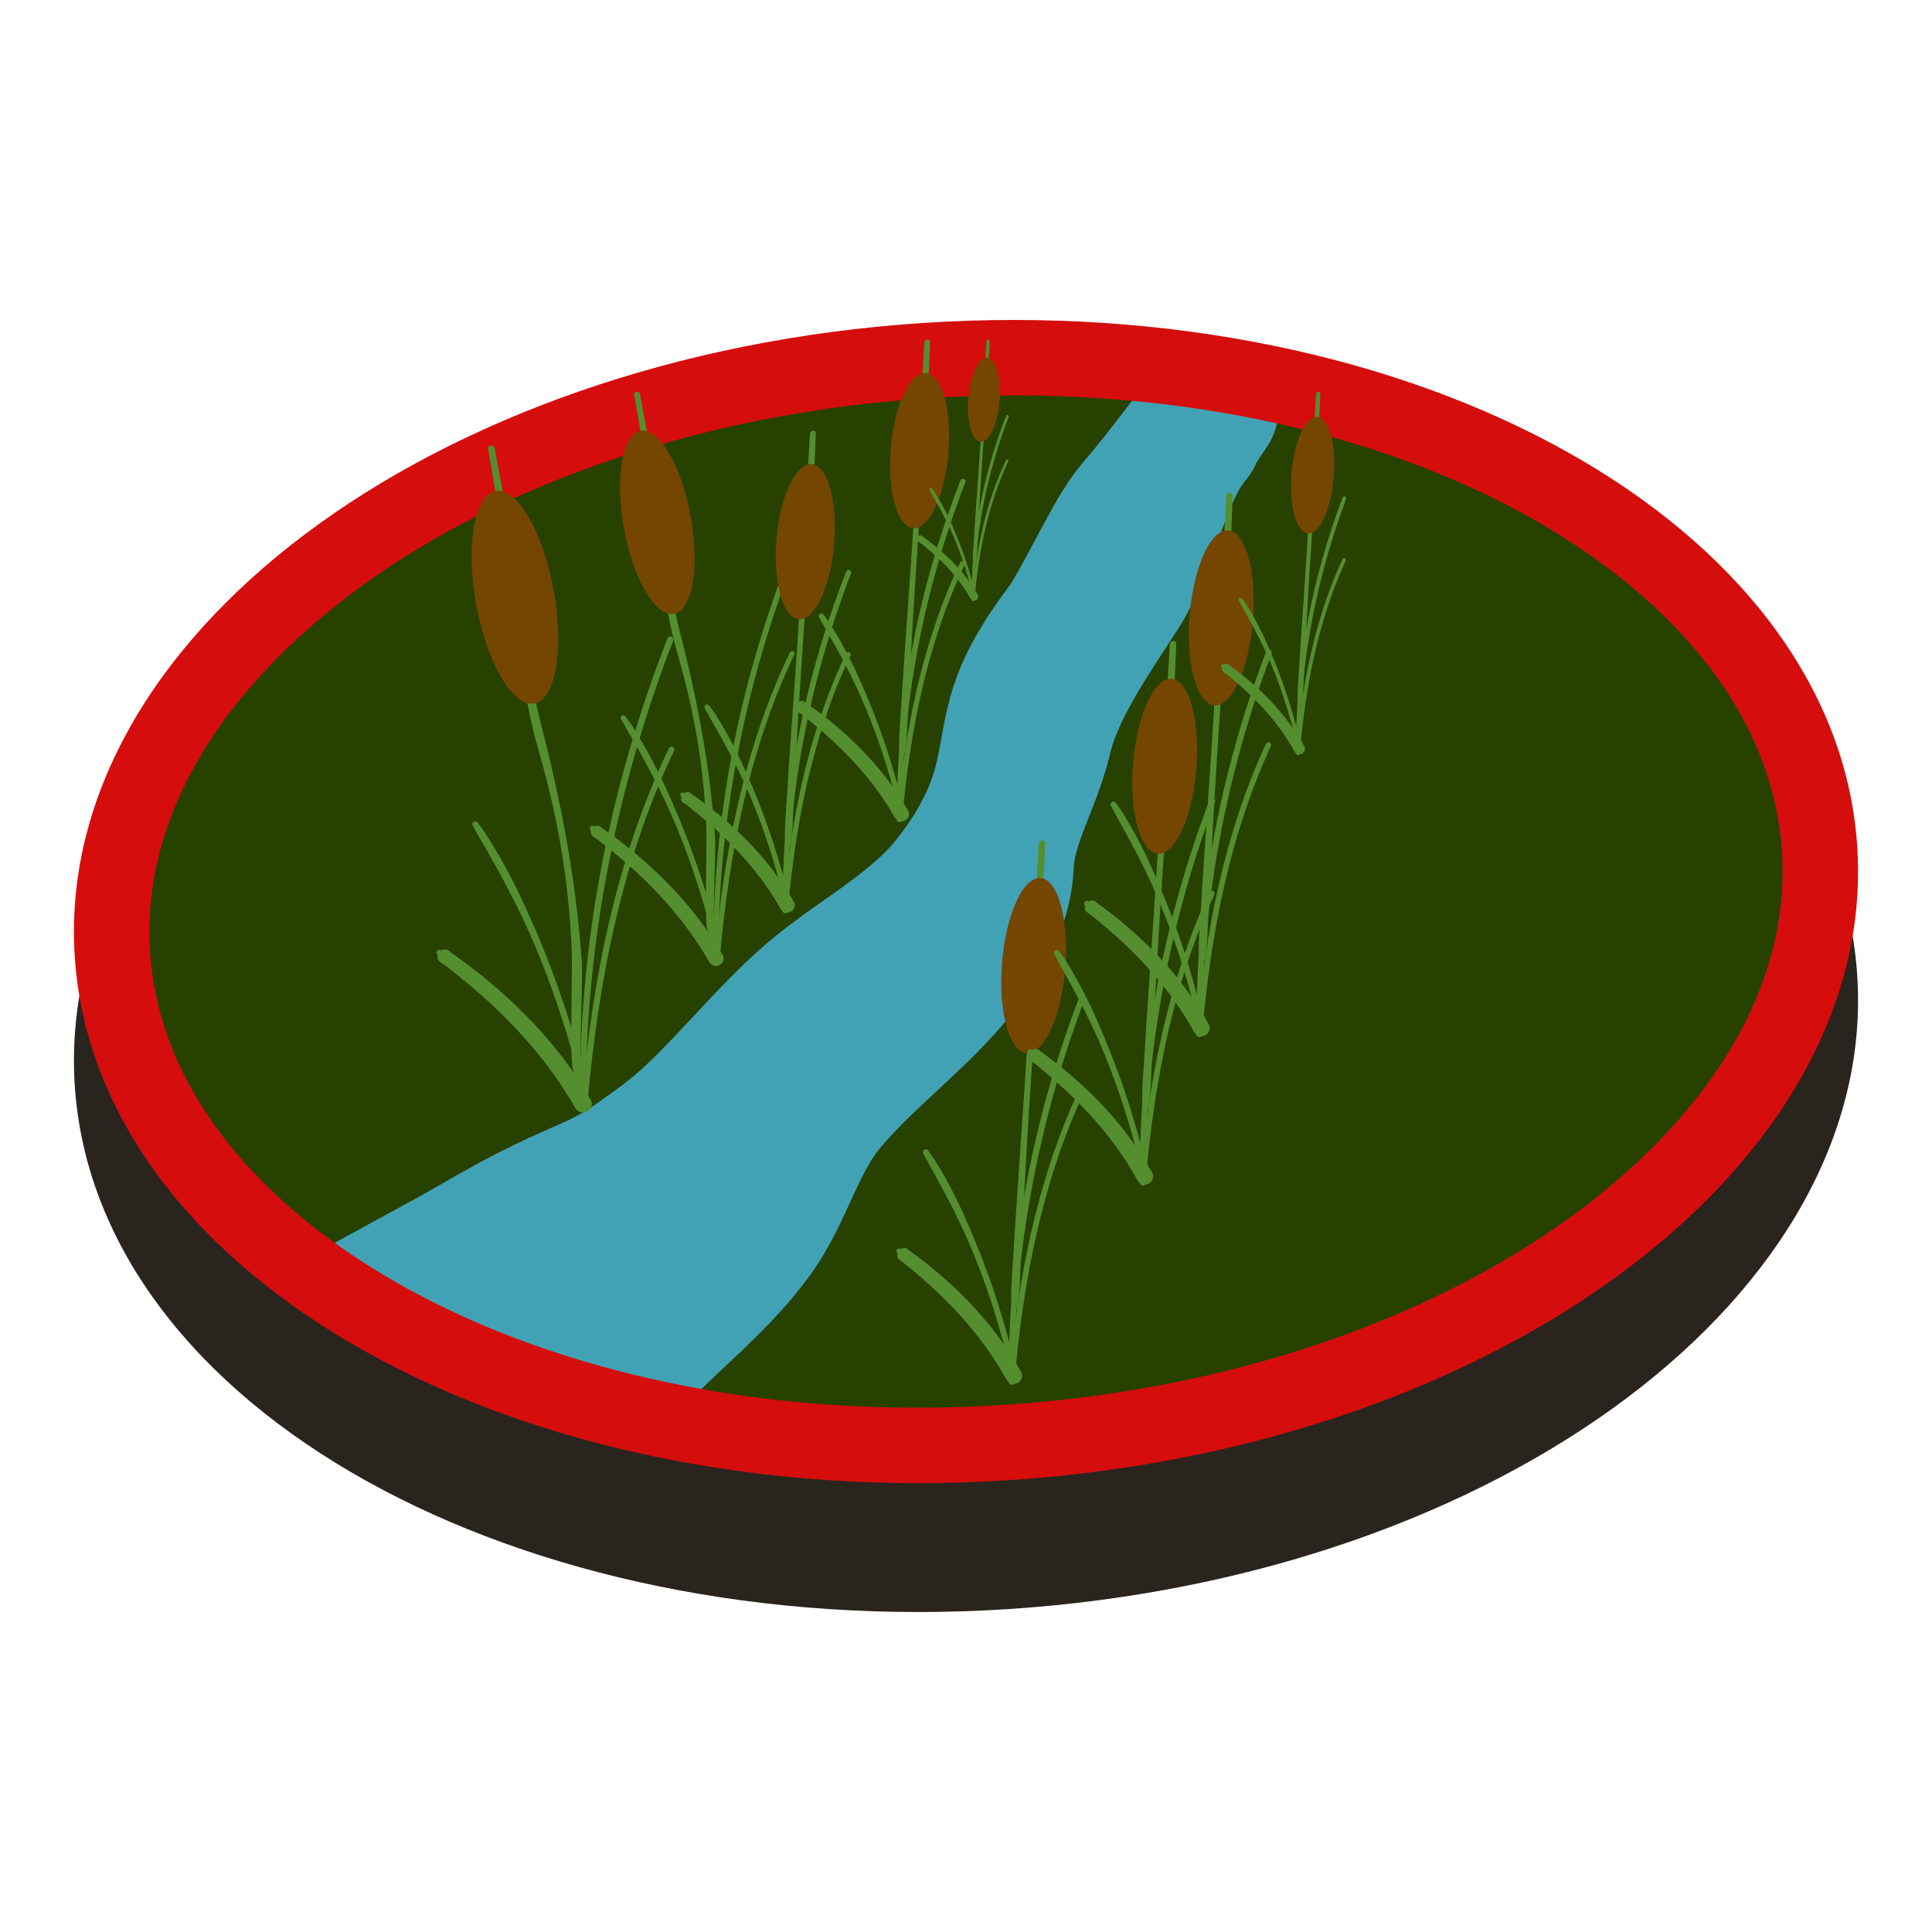 <?xml version="1.0" encoding="UTF-8" standalone="no"?>
<!DOCTYPE svg PUBLIC "-//W3C//DTD SVG 1.1//EN" "http://www.w3.org/Graphics/SVG/1.1/DTD/svg11.dtd">
<svg width="100%" height="100%" viewBox="0 0 64 64" version="1.1" xmlns="http://www.w3.org/2000/svg" xmlns:xlink="http://www.w3.org/1999/xlink" xml:space="preserve" xmlns:serif="http://www.serif.com/" style="fill-rule:evenodd;clip-rule:evenodd;stroke-linejoin:round;stroke-miterlimit:2;">
    <g id="b">
        <path d="M30.567,14.968C46.868,13.895 60.723,21.603 61.515,32.193C62.308,42.783 49.731,52.229 33.432,53.301C17.132,54.372 3.276,46.663 2.485,36.077C1.694,25.491 14.266,16.043 30.567,14.968Z" style="fill:rgb(41,36,30);fill-rule:nonzero;"/>
        <path d="M30.763,12.627C46.234,11.567 59.321,18.492 60.011,28.1C60.702,37.708 48.725,46.349 33.261,47.408C17.799,48.468 4.704,41.538 4.013,31.935C3.324,22.33 15.3,13.686 30.763,12.627Z" style="fill:rgb(39,65,0);fill-rule:nonzero;"/>
    </g>
    <g id="a">
        <g opacity="0.75">
            <path d="M39.391,14.261C39.458,14.172 39.575,14.163 39.656,14.236C39.733,14.309 39.744,14.439 39.677,14.528C39.29,15.039 38.899,15.55 38.498,16.056C38.231,16.387 37.958,16.719 37.678,17.047C37.003,17.832 35.993,20.151 35.364,20.99C34.929,21.565 34.539,22.158 34.24,22.768C34.069,23.114 33.953,23.444 33.861,23.769C33.62,24.634 33.568,25.45 33.301,26.334C33.125,26.909 32.869,27.488 32.543,28.056C32.248,28.572 31.897,29.079 31.5,29.568C31.105,30.067 30.67,30.498 30.204,30.884C29.137,31.77 27.936,32.435 26.884,33.364C25.522,34.58 24.323,36.072 22.996,37.354C22.528,37.805 22.058,38.255 21.533,38.616C21.401,38.708 21.264,38.79 21.125,38.87C20.868,39.017 20.61,39.144 20.354,39.264C19.749,39.548 19.148,39.784 18.548,40.049C17.9,40.341 17.234,40.656 16.574,41.022C15.941,41.374 15.315,41.766 14.714,42.221C14.629,42.284 14.514,42.261 14.458,42.168C14.4,42.074 13.953,42.136 14.039,42.071C14.647,41.598 15.753,40.999 16.394,40.63C17.058,40.25 17.73,39.914 18.385,39.606C18.892,39.37 19.406,39.166 19.913,38.912C20.235,38.752 20.549,38.567 20.864,38.354C20.988,38.27 21.112,38.178 21.236,38.089C21.737,37.737 22.229,37.371 22.689,36.95C24.048,35.704 25.239,34.19 26.61,32.981C27.665,32.046 28.854,31.353 29.936,30.483C30.386,30.123 30.819,29.737 31.209,29.275C31.595,28.808 31.938,28.323 32.222,27.83C32.534,27.293 32.778,26.743 32.944,26.201C33.213,25.32 33.263,24.509 33.503,23.646C33.601,23.297 33.729,22.941 33.911,22.567C34.221,21.937 34.627,21.322 35.075,20.723C35.711,19.879 36.728,17.553 37.409,16.761C37.687,16.438 37.953,16.111 38.218,15.781C38.617,15.277 39.005,14.769 39.391,14.261Z" style="fill:rgb(75,195,241);stroke:rgb(75,195,241);stroke-width:4.2px;"/>
            <path d="M39.968,13.4C40.026,13.318 40.126,13.306 40.193,13.374C40.263,13.44 40.271,13.559 40.216,13.64C39.906,14.092 39.608,14.548 39.318,15.01C38.637,16.1 37.99,18.556 37.294,19.635C36.723,20.524 36.074,21.471 35.554,22.435C35.189,23.111 34.887,23.794 34.727,24.47C34.35,26.057 33.534,27.242 33.465,28.66C33.439,29.223 33.311,29.821 32.997,30.49C32.622,31.281 32.138,31.971 31.594,32.604C30.381,34.011 28.864,35.144 27.636,36.565C27.305,36.943 27.049,37.347 26.823,37.762C26.253,38.816 25.889,39.937 25.173,40.946C24.806,41.464 24.383,41.949 23.937,42.412C22.937,43.451 21.801,44.393 20.851,45.442C20.78,45.523 20.666,45.517 20.599,45.431C20.532,45.346 20.536,45.212 20.608,45.134C21.556,44.072 22.682,43.11 23.681,42.064C24.112,41.613 24.52,41.144 24.877,40.645C25.582,39.654 25.936,38.547 26.498,37.508C26.737,37.066 27.014,36.637 27.366,36.232C28.597,34.816 30.115,33.686 31.328,32.278C31.849,31.676 32.312,31.023 32.669,30.27C32.952,29.673 33.068,29.137 33.095,28.632C33.171,27.186 33.993,25.972 34.384,24.355C34.555,23.64 34.872,22.92 35.26,22.208C35.789,21.235 36.449,20.282 37.026,19.391C37.726,18.314 38.373,15.866 39.06,14.778C39.355,14.313 39.653,13.854 39.968,13.4Z" style="fill:rgb(75,195,241);stroke:rgb(75,195,241);stroke-width:4.21px;stroke-linejoin:miter;"/>
            <path d="M16.763,43.665C21.595,43.857 27.226,36.361 31.111,30.086" style="fill:none;stroke:rgb(75,195,241);stroke-width:4.2px;stroke-linecap:round;stroke-miterlimit:1.5;"/>
            <path d="M14.128,39.508L10.627,41.421L11.356,43.33L14.128,39.508Z" style="fill:rgb(75,195,241);"/>
        </g>
        <path d="M30.567,10.699C46.868,9.626 60.723,17.334 61.515,27.924C62.308,38.515 49.731,47.96 33.432,49.032C17.132,50.104 3.276,42.394 2.485,31.808C1.694,21.223 14.266,11.774 30.567,10.699ZM30.731,13.194C21.645,13.793 13.776,17.118 9.118,21.865C6.319,24.718 4.713,28.077 4.978,31.622C5.244,35.179 7.342,38.304 10.55,40.771C15.875,44.867 24.172,47.136 33.268,46.537C42.353,45.94 50.223,42.617 54.882,37.87C57.682,35.017 59.288,31.657 59.022,28.111C58.756,24.551 56.657,21.426 53.45,18.959C48.124,14.862 39.828,12.595 30.731,13.194Z" style="fill:rgb(213,13,13);"/>
        <g>
            <path d="M19.57,27.5C19.531,27.475 19.526,27.423 19.55,27.39C19.579,27.356 19.629,27.346 19.664,27.37C19.741,27.365 19.761,27.337 19.83,27.356C19.89,27.37 19.932,27.423 19.982,27.458C20.735,27.984 21.441,28.575 22.082,29.224C22.804,29.95 23.431,30.754 23.939,31.638C24.005,31.758 23.96,31.905 23.84,31.97C23.721,32.035 23.564,31.992 23.498,31.874C23.113,31.195 22.65,30.563 22.136,29.972C21.439,29.172 20.636,28.457 19.789,27.805C19.722,27.753 19.632,27.722 19.592,27.651C19.554,27.587 19.579,27.571 19.57,27.5Z" style="fill:rgb(85,142,47);"/>
            <path d="M26.167,21.611C26.186,21.571 26.233,21.552 26.274,21.571C26.316,21.59 26.331,21.636 26.316,21.676C25.566,23.24 25.027,24.887 24.637,26.574C24.244,28.261 23.999,29.982 23.85,31.69C23.847,31.736 23.806,31.77 23.757,31.767C23.711,31.761 23.676,31.721 23.679,31.674C23.827,29.961 24.072,28.23 24.468,26.537C24.865,24.841 25.412,23.182 26.167,21.611Z" style="fill:rgb(85,142,47);"/>
            <path d="M26.126,18.477C26.144,18.434 26.192,18.412 26.239,18.428C26.284,18.443 26.306,18.493 26.291,18.538C25.475,20.633 24.846,22.818 24.425,25.038C23.999,27.26 23.784,29.513 23.802,31.755C23.802,31.801 23.768,31.837 23.721,31.837C23.676,31.837 23.637,31.801 23.637,31.758C23.609,29.507 23.815,27.236 24.24,25.004C24.662,22.774 25.303,20.58 26.126,18.477Z" style="fill:rgb(85,142,47);"/>
            <path d="M20.573,23.822C20.547,23.785 20.56,23.732 20.601,23.707C20.639,23.683 20.693,23.695 20.718,23.735C20.798,23.844 20.877,23.951 20.95,24.064C21.603,25.069 22.111,26.168 22.568,27.281C22.971,28.27 23.314,29.286 23.599,30.301C23.631,30.412 23.653,30.52 23.688,30.624C23.707,30.671 23.733,30.715 23.749,30.76C23.784,30.859 23.799,30.967 23.824,31.069C23.84,31.126 23.802,31.182 23.745,31.198C23.686,31.212 23.624,31.176 23.612,31.12C23.587,31.016 23.549,30.917 23.529,30.814C23.52,30.766 23.523,30.718 23.514,30.671C23.494,30.56 23.457,30.456 23.428,30.348C23.143,29.338 22.8,28.331 22.394,27.349C21.933,26.247 21.369,25.192 20.769,24.169C20.702,24.055 20.639,23.935 20.573,23.822Z" style="fill:rgb(85,142,47);"/>
            <path d="M21.011,13.075C21.001,13.022 21.035,12.98 21.086,12.973C21.141,12.97 21.191,13.007 21.2,13.059C21.4,14.131 21.6,15.199 21.781,16.27C22.041,17.812 22.118,19.373 22.514,20.9C23.113,23.211 23.546,25.524 23.691,27.832C23.707,28.092 23.619,30.428 23.656,30.684C23.686,30.855 23.698,31.029 23.721,31.201C23.726,31.249 23.695,31.293 23.644,31.297C23.593,31.302 23.546,31.265 23.536,31.215C23.498,31.056 23.453,30.896 23.421,30.736C23.343,30.363 23.412,27.906 23.4,27.532C23.336,25.54 23.012,23.619 22.47,21.747C21.89,19.751 21.791,17.698 21.449,15.676C21.303,14.811 21.163,13.942 21.011,13.075Z" style="fill:rgb(85,142,47);"/>
            <path d="M21.267,14.266C21.89,14.223 22.622,15.55 22.901,17.224C23.181,18.902 22.905,20.297 22.283,20.34C21.66,20.383 20.927,19.057 20.648,17.382C20.37,15.703 20.646,14.309 21.267,14.266Z" style="fill:rgb(117,70,0);"/>
        </g>
        <g>
            <path d="M14.496,31.628C14.451,31.599 14.445,31.539 14.474,31.499C14.506,31.46 14.565,31.449 14.606,31.477C14.694,31.471 14.718,31.438 14.799,31.46C14.868,31.477 14.916,31.539 14.975,31.579C15.849,32.19 16.67,32.877 17.414,33.63C18.252,34.473 18.98,35.407 19.57,36.434C19.647,36.573 19.595,36.744 19.456,36.819C19.317,36.894 19.135,36.845 19.058,36.708C18.611,35.919 18.074,35.185 17.477,34.499C16.667,33.57 15.734,32.74 14.75,31.982C14.673,31.921 14.569,31.886 14.522,31.803C14.477,31.729 14.506,31.71 14.496,31.628Z" style="fill:rgb(85,142,47);"/>
            <path d="M22.158,24.788C22.18,24.742 22.235,24.72 22.282,24.742C22.331,24.764 22.349,24.817 22.331,24.864C21.461,26.68 20.835,28.592 20.381,30.552C19.924,32.511 19.64,34.51 19.468,36.494C19.464,36.548 19.416,36.587 19.36,36.584C19.306,36.576 19.265,36.53 19.268,36.476C19.441,34.486 19.725,32.475 20.185,30.509C20.646,28.539 21.281,26.613 22.158,24.788Z" style="fill:rgb(85,142,47);"/>
            <path d="M22.11,21.149C22.131,21.099 22.187,21.073 22.241,21.092C22.294,21.109 22.32,21.167 22.302,21.22C21.354,23.652 20.624,26.19 20.135,28.769C19.64,31.349 19.39,33.966 19.412,36.569C19.412,36.623 19.372,36.665 19.317,36.665C19.265,36.665 19.22,36.623 19.22,36.573C19.187,33.958 19.427,31.321 19.92,28.728C20.411,26.139 21.155,23.591 22.11,21.149Z" style="fill:rgb(85,142,47);"/>
            <path d="M15.661,27.356C15.631,27.313 15.646,27.252 15.693,27.223C15.738,27.195 15.8,27.209 15.829,27.255C15.922,27.381 16.015,27.506 16.099,27.637C16.858,28.804 17.448,30.08 17.979,31.374C18.446,32.522 18.844,33.702 19.176,34.881C19.213,35.01 19.238,35.135 19.279,35.256C19.301,35.31 19.331,35.361 19.349,35.414C19.39,35.529 19.408,35.654 19.437,35.772C19.456,35.839 19.412,35.904 19.346,35.922C19.277,35.939 19.205,35.897 19.191,35.832C19.162,35.711 19.117,35.596 19.094,35.476C19.084,35.421 19.088,35.365 19.076,35.31C19.054,35.182 19.01,35.06 18.977,34.936C18.646,33.763 18.248,32.593 17.776,31.453C17.241,30.173 16.586,28.947 15.889,27.759C15.812,27.626 15.738,27.487 15.661,27.356Z" style="fill:rgb(85,142,47);"/>
            <path d="M16.169,14.875C16.158,14.813 16.198,14.764 16.257,14.756C16.32,14.753 16.379,14.795 16.389,14.856C16.622,16.101 16.854,17.341 17.065,18.586C17.367,20.376 17.455,22.189 17.915,23.963C18.611,26.647 19.114,29.332 19.282,32.014C19.301,32.316 19.198,35.028 19.242,35.325C19.277,35.524 19.291,35.726 19.317,35.926C19.323,35.982 19.287,36.033 19.228,36.037C19.169,36.043 19.114,36.001 19.102,35.943C19.058,35.757 19.006,35.572 18.969,35.386C18.878,34.952 18.959,32.099 18.944,31.664C18.87,29.351 18.494,27.12 17.864,24.946C17.191,22.628 17.076,20.244 16.678,17.895C16.509,16.891 16.346,15.882 16.169,14.875Z" style="fill:rgb(85,142,47);"/>
            <path d="M16.468,16.258C17.191,16.208 18.041,17.749 18.365,19.694C18.691,21.642 18.369,23.262 17.647,23.312C16.924,23.362 16.072,21.822 15.748,19.876C15.425,17.927 15.745,16.308 16.468,16.258Z" style="fill:rgb(117,70,0);"/>
        </g>
        <g>
            <path d="M35.946,30.001C35.909,29.973 35.9,29.918 35.927,29.878C35.958,29.838 36.013,29.828 36.054,29.859C36.134,29.844 36.137,29.81 36.216,29.828C36.272,29.841 36.312,29.893 36.358,29.924C37.057,30.425 37.715,30.992 38.312,31.61C38.979,32.306 39.564,33.077 40.038,33.921C40.112,34.053 40.062,34.222 39.931,34.293C39.798,34.367 39.628,34.321 39.554,34.185C39.201,33.538 38.776,32.939 38.303,32.38C37.659,31.616 36.918,30.933 36.14,30.309C36.078,30.259 35.992,30.228 35.958,30.161C35.918,30.087 35.952,30.084 35.946,30.001Z" style="fill:rgb(85,142,47);"/>
            <path d="M41.936,24.641C41.957,24.598 42.011,24.576 42.056,24.598C42.099,24.62 42.117,24.673 42.099,24.718C41.41,26.208 40.908,27.78 40.545,29.389C40.182,30.998 39.958,32.64 39.819,34.268C39.817,34.321 39.77,34.357 39.718,34.355C39.665,34.349 39.628,34.302 39.632,34.253C39.774,32.613 39.998,30.964 40.364,29.346C40.734,27.727 41.237,26.143 41.936,24.641Z" style="fill:rgb(85,142,47);"/>
            <path d="M41.942,21.584C41.961,21.534 42.016,21.509 42.066,21.528C42.114,21.546 42.14,21.602 42.121,21.652C41.366,23.648 40.785,25.733 40.394,27.85C40.005,29.97 39.801,32.123 39.819,34.258C39.819,34.308 39.78,34.351 39.73,34.351C39.678,34.351 39.638,34.312 39.638,34.262C39.61,32.112 39.801,29.946 40.195,27.813C40.586,25.685 41.179,23.589 41.942,21.584Z" style="fill:rgb(85,142,47);"/>
            <path d="M36.801,26.697C36.773,26.65 36.789,26.595 36.832,26.567C36.875,26.54 36.934,26.552 36.962,26.598C37.035,26.7 37.109,26.802 37.18,26.908C37.786,27.866 38.253,28.921 38.674,29.986C39.051,30.93 39.364,31.896 39.628,32.869C39.659,32.973 39.678,33.077 39.715,33.178C39.73,33.222 39.755,33.259 39.774,33.302C39.804,33.401 39.819,33.501 39.844,33.6C39.859,33.666 39.819,33.73 39.755,33.745C39.69,33.76 39.626,33.721 39.61,33.656C39.586,33.561 39.552,33.465 39.533,33.364C39.527,33.317 39.533,33.274 39.524,33.228C39.506,33.123 39.472,33.022 39.444,32.92C39.182,31.955 38.863,30.998 38.484,30.062C38.063,29.01 37.53,28.007 36.98,27.029C36.918,26.918 36.863,26.807 36.801,26.697Z" style="fill:rgb(85,142,47);"/>
            <path d="M40.625,16.433C40.629,16.374 40.678,16.326 40.736,16.319C40.795,16.316 40.84,16.359 40.837,16.415C40.798,17.436 40.758,18.457 40.697,19.479C40.61,20.952 40.49,22.423 40.392,23.897C40.244,26.106 40.121,28.312 40.016,30.515C40.005,30.761 40.005,31.004 39.982,31.25C39.97,31.413 39.942,31.576 39.924,31.743C39.921,31.798 39.875,31.847 39.819,31.85C39.764,31.856 39.72,31.813 39.724,31.758C39.72,31.606 39.709,31.456 39.712,31.303C39.718,30.945 39.751,30.585 39.774,30.228C39.881,28.388 40.019,26.548 40.14,24.706C40.269,22.777 40.367,20.845 40.477,18.916C40.527,18.088 40.582,17.261 40.625,16.433Z" style="fill:rgb(85,142,47);"/>
            <path d="M40.629,17.568C41.213,17.529 41.61,18.793 41.515,20.393C41.42,21.992 40.865,23.325 40.281,23.365C39.696,23.404 39.299,22.141 39.398,20.54C39.493,18.94 40.044,17.609 40.629,17.568Z" style="fill:rgb(117,70,0);"/>
        </g>
        <g>
            <path d="M26.353,23.375C26.32,23.35 26.311,23.301 26.337,23.266C26.365,23.23 26.415,23.222 26.452,23.249C26.525,23.236 26.527,23.206 26.6,23.222C26.651,23.233 26.687,23.279 26.729,23.307C27.366,23.751 27.966,24.253 28.509,24.801C29.118,25.418 29.651,26.102 30.082,26.85C30.15,26.966 30.105,27.117 29.984,27.179C29.864,27.245 29.709,27.204 29.642,27.084C29.319,26.51 28.933,25.979 28.501,25.483C27.915,24.807 27.24,24.201 26.531,23.648C26.474,23.604 26.396,23.577 26.365,23.517C26.328,23.452 26.359,23.449 26.353,23.375Z" style="fill:rgb(85,142,47);"/>
            <path d="M31.812,18.625C31.831,18.587 31.879,18.567 31.921,18.587C31.961,18.605 31.977,18.653 31.961,18.693C31.332,20.013 30.875,21.407 30.545,22.833C30.214,24.259 30.009,25.715 29.883,27.158C29.881,27.204 29.838,27.236 29.791,27.234C29.743,27.229 29.709,27.187 29.712,27.144C29.841,25.691 30.046,24.228 30.379,22.794C30.716,21.359 31.175,19.956 31.812,18.625Z" style="fill:rgb(85,142,47);"/>
            <path d="M31.817,15.915C31.834,15.871 31.885,15.849 31.93,15.865C31.975,15.882 31.998,15.931 31.98,15.975C31.293,17.744 30.763,19.592 30.407,21.469C30.052,23.348 29.866,25.256 29.883,27.149C29.883,27.193 29.847,27.231 29.802,27.231C29.754,27.231 29.718,27.196 29.718,27.152C29.693,25.246 29.866,23.326 30.225,21.436C30.582,19.549 31.123,17.693 31.817,15.915Z" style="fill:rgb(85,142,47);"/>
            <path d="M27.133,20.447C27.107,20.405 27.122,20.356 27.161,20.332C27.2,20.307 27.253,20.318 27.279,20.359C27.346,20.449 27.413,20.539 27.478,20.634C28.03,21.482 28.456,22.418 28.84,23.361C29.183,24.199 29.468,25.055 29.709,25.917C29.737,26.01 29.754,26.102 29.788,26.192C29.802,26.23 29.824,26.263 29.841,26.302C29.869,26.389 29.883,26.478 29.906,26.566C29.92,26.623 29.883,26.681 29.824,26.694C29.765,26.708 29.707,26.672 29.693,26.615C29.67,26.53 29.64,26.446 29.623,26.356C29.617,26.314 29.623,26.276 29.614,26.236C29.597,26.143 29.567,26.053 29.541,25.963C29.303,25.107 29.012,24.259 28.666,23.429C28.282,22.497 27.797,21.608 27.295,20.741C27.24,20.643 27.189,20.544 27.133,20.447Z" style="fill:rgb(85,142,47);"/>
            <path d="M30.618,11.35C30.621,11.297 30.665,11.254 30.718,11.248C30.772,11.246 30.813,11.284 30.811,11.333C30.775,12.238 30.739,13.144 30.683,14.049C30.604,15.356 30.494,16.659 30.405,17.965C30.27,19.923 30.158,21.878 30.063,23.831C30.052,24.048 30.052,24.264 30.031,24.482C30.021,24.627 29.995,24.772 29.978,24.919C29.975,24.967 29.934,25.011 29.883,25.014C29.832,25.019 29.793,24.981 29.796,24.932C29.793,24.799 29.782,24.665 29.785,24.529C29.791,24.212 29.821,23.893 29.841,23.577C29.939,21.946 30.065,20.315 30.175,18.682C30.293,16.972 30.383,15.26 30.483,13.55C30.528,12.816 30.578,12.083 30.618,11.35Z" style="fill:rgb(85,142,47);"/>
            <path d="M30.621,12.355C31.153,12.32 31.515,13.441 31.428,14.859C31.341,16.277 30.836,17.458 30.304,17.493C29.771,17.529 29.409,16.408 29.498,14.989C29.586,13.572 30.088,12.391 30.621,12.355Z" style="fill:rgb(117,70,0);"/>
        </g>
        <g>
            <path d="M30.368,17.817C30.35,17.804 30.345,17.777 30.359,17.758C30.374,17.739 30.401,17.734 30.421,17.749C30.461,17.742 30.462,17.726 30.501,17.734C30.529,17.74 30.548,17.765 30.571,17.78C30.917,18.021 31.241,18.293 31.536,18.59C31.865,18.924 32.154,19.294 32.388,19.7C32.424,19.763 32.4,19.844 32.334,19.878C32.269,19.914 32.186,19.891 32.149,19.826C31.975,19.515 31.765,19.228 31.532,18.959C31.214,18.593 30.848,18.265 30.464,17.965C30.433,17.941 30.391,17.926 30.374,17.894C30.355,17.859 30.371,17.857 30.368,17.817Z" style="fill:rgb(85,142,47);"/>
            <path d="M33.325,15.244C33.336,15.224 33.362,15.213 33.384,15.224C33.405,15.233 33.415,15.259 33.405,15.281C33.065,15.996 32.818,16.751 32.638,17.524C32.459,18.296 32.349,19.085 32.28,19.866C32.279,19.891 32.256,19.909 32.23,19.908C32.204,19.905 32.186,19.882 32.188,19.859C32.258,19.072 32.369,18.279 32.549,17.503C32.732,16.725 32.98,15.965 33.325,15.244Z" style="fill:rgb(85,142,47);"/>
            <path d="M33.328,13.776C33.337,13.752 33.364,13.74 33.389,13.749C33.413,13.758 33.425,13.785 33.416,13.809C33.044,14.767 32.757,15.768 32.564,16.785C32.371,17.803 32.271,18.836 32.28,19.862C32.28,19.885 32.261,19.906 32.236,19.906C32.21,19.906 32.191,19.887 32.191,19.863C32.177,18.831 32.271,17.791 32.466,16.767C32.658,15.745 32.951,14.739 33.328,13.776Z" style="fill:rgb(85,142,47);"/>
            <path d="M30.79,16.231C30.776,16.208 30.784,16.182 30.805,16.169C30.827,16.155 30.856,16.161 30.87,16.183C30.905,16.232 30.942,16.281 30.977,16.332C31.276,16.792 31.507,17.298 31.715,17.81C31.901,18.264 32.055,18.727 32.186,19.194C32.201,19.245 32.21,19.294 32.229,19.343C32.236,19.364 32.248,19.382 32.258,19.403C32.273,19.45 32.28,19.498 32.292,19.546C32.3,19.577 32.28,19.608 32.248,19.615C32.216,19.623 32.184,19.603 32.177,19.572C32.165,19.526 32.148,19.481 32.139,19.432C32.136,19.409 32.139,19.389 32.134,19.367C32.125,19.317 32.109,19.268 32.095,19.219C31.966,18.755 31.808,18.296 31.621,17.846C31.413,17.342 31.15,16.86 30.878,16.39C30.848,16.337 30.821,16.284 30.79,16.231Z" style="fill:rgb(85,142,47);"/>
            <path d="M32.678,11.303C32.68,11.275 32.704,11.251 32.733,11.248C32.762,11.247 32.784,11.267 32.783,11.294C32.763,11.784 32.743,12.275 32.713,12.765C32.67,13.473 32.611,14.179 32.562,14.887C32.489,15.947 32.429,17.006 32.377,18.064C32.371,18.182 32.371,18.299 32.36,18.417C32.354,18.495 32.341,18.573 32.331,18.654C32.33,18.68 32.307,18.703 32.28,18.705C32.253,18.708 32.231,18.687 32.233,18.661C32.231,18.589 32.226,18.516 32.227,18.442C32.23,18.271 32.246,18.098 32.258,17.926C32.311,17.043 32.379,16.16 32.438,15.275C32.502,14.349 32.551,13.421 32.605,12.495C32.63,12.097 32.657,11.7 32.678,11.303Z" style="fill:rgb(85,142,47);"/>
            <path d="M32.68,11.848C32.968,11.829 33.164,12.436 33.117,13.204C33.07,13.972 32.797,14.612 32.508,14.631C32.219,14.65 32.023,14.043 32.072,13.274C32.119,12.507 32.391,11.867 32.68,11.848Z" style="fill:rgb(117,70,0);"/>
        </g>
        <g>
            <path d="M22.567,26.393C22.534,26.368 22.525,26.32 22.55,26.284C22.578,26.248 22.629,26.24 22.666,26.268C22.739,26.254 22.741,26.224 22.814,26.24C22.865,26.252 22.901,26.297 22.943,26.325C23.58,26.769 24.18,27.271 24.723,27.819C25.332,28.436 25.865,29.12 26.296,29.868C26.364,29.984 26.318,30.135 26.198,30.197C26.078,30.263 25.923,30.222 25.855,30.102C25.533,29.529 25.147,28.997 24.715,28.502C24.129,27.825 23.453,27.219 22.745,26.666C22.688,26.622 22.61,26.595 22.578,26.535C22.542,26.47 22.573,26.467 22.567,26.393Z" style="fill:rgb(85,142,47);"/>
            <path d="M28.026,21.643C28.045,21.605 28.093,21.585 28.135,21.605C28.174,21.624 28.191,21.671 28.174,21.711C27.546,23.031 27.089,24.425 26.758,25.851C26.428,27.277 26.223,28.733 26.096,30.176C26.095,30.222 26.052,30.254 26.005,30.252C25.957,30.247 25.923,30.205 25.926,30.162C26.055,28.709 26.26,27.247 26.593,25.812C26.93,24.377 27.389,22.974 28.026,21.643Z" style="fill:rgb(85,142,47);"/>
            <path d="M28.031,18.933C28.048,18.889 28.099,18.867 28.144,18.883C28.188,18.9 28.212,18.949 28.194,18.993C27.507,20.762 26.977,22.611 26.621,24.487C26.266,26.366 26.08,28.274 26.096,30.167C26.096,30.211 26.061,30.249 26.016,30.249C25.968,30.249 25.932,30.214 25.932,30.17C25.906,28.264 26.08,26.344 26.439,24.454C26.795,22.567 27.337,20.711 28.031,18.933Z" style="fill:rgb(85,142,47);"/>
            <path d="M23.347,23.465C23.321,23.423 23.336,23.374 23.374,23.35C23.414,23.326 23.467,23.336 23.493,23.378C23.559,23.467 23.627,23.558 23.692,23.652C24.244,24.501 24.67,25.436 25.054,26.379C25.397,27.217 25.682,28.073 25.923,28.935C25.951,29.028 25.968,29.12 26.002,29.21C26.016,29.249 26.038,29.281 26.055,29.32C26.083,29.407 26.096,29.496 26.119,29.584C26.133,29.641 26.096,29.699 26.038,29.712C25.979,29.726 25.92,29.69 25.906,29.633C25.884,29.549 25.854,29.464 25.837,29.374C25.831,29.333 25.837,29.294 25.828,29.254C25.811,29.161 25.781,29.071 25.755,28.981C25.517,28.125 25.226,27.277 24.88,26.447C24.496,25.515 24.011,24.626 23.509,23.759C23.453,23.661 23.403,23.562 23.347,23.465Z" style="fill:rgb(85,142,47);"/>
            <path d="M26.832,14.368C26.835,14.315 26.879,14.272 26.932,14.266C26.986,14.264 27.027,14.302 27.025,14.351C26.989,15.257 26.952,16.162 26.897,17.067C26.818,18.374 26.708,19.677 26.619,20.983C26.484,22.941 26.372,24.897 26.277,26.849C26.266,27.067 26.266,27.283 26.245,27.5C26.235,27.645 26.209,27.79 26.192,27.937C26.189,27.986 26.147,28.03 26.096,28.032C26.046,28.038 26.007,27.999 26.01,27.95C26.007,27.817 25.996,27.683 25.999,27.547C26.005,27.23 26.035,26.911 26.055,26.595C26.153,24.964 26.279,23.334 26.389,21.7C26.507,19.99 26.596,18.278 26.697,16.568C26.742,15.834 26.792,15.101 26.832,14.368Z" style="fill:rgb(85,142,47);"/>
            <path d="M26.835,15.373C27.367,15.338 27.729,16.459 27.642,17.877C27.555,19.295 27.05,20.476 26.517,20.511C25.985,20.547 25.623,19.426 25.712,18.007C25.8,16.59 26.302,15.409 26.835,15.373Z" style="fill:rgb(117,70,0);"/>
        </g>
        <g>
            <path d="M40.473,22.104C40.449,22.085 40.442,22.048 40.461,22.022C40.481,21.994 40.518,21.988 40.545,22.009C40.599,21.998 40.6,21.976 40.653,21.988C40.691,21.997 40.718,22.031 40.748,22.052C41.214,22.387 41.654,22.764 42.052,23.177C42.497,23.641 42.887,24.156 43.204,24.719C43.253,24.807 43.22,24.921 43.131,24.967C43.044,25.016 42.93,24.986 42.881,24.896C42.645,24.464 42.362,24.064 42.046,23.69C41.616,23.181 41.122,22.726 40.603,22.309C40.561,22.276 40.503,22.255 40.481,22.21C40.454,22.161 40.477,22.159 40.473,22.104Z" style="fill:rgb(85,142,47);"/>
            <path d="M44.47,18.526C44.485,18.498 44.519,18.483 44.55,18.498C44.579,18.512 44.591,18.547 44.579,18.578C44.119,19.572 43.785,20.621 43.542,21.695C43.3,22.769 43.15,23.865 43.057,24.951C43.057,24.986 43.025,25.01 42.99,25.009C42.955,25.004 42.93,24.973 42.933,24.941C43.027,23.847 43.177,22.746 43.421,21.666C43.668,20.586 44.004,19.529 44.47,18.526Z" style="fill:rgb(85,142,47);"/>
            <path d="M44.475,16.486C44.487,16.453 44.523,16.437 44.556,16.449C44.589,16.461 44.605,16.498 44.593,16.531C44.09,17.864 43.703,19.256 43.442,20.668C43.181,22.083 43.045,23.52 43.057,24.945C43.057,24.978 43.032,25.007 42.998,25.007C42.964,25.007 42.936,24.979 42.936,24.947C42.918,23.512 43.045,22.066 43.309,20.644C43.568,19.223 43.965,17.825 44.475,16.486Z" style="fill:rgb(85,142,47);"/>
            <path d="M41.044,19.898C41.025,19.867 41.036,19.831 41.064,19.812C41.093,19.794 41.131,19.802 41.151,19.833C41.199,19.9 41.249,19.968 41.297,20.04C41.7,20.678 42.013,21.382 42.294,22.093C42.544,22.724 42.754,23.368 42.93,24.016C42.951,24.087 42.964,24.156 42.988,24.224C42.998,24.253 43.014,24.277 43.027,24.307C43.048,24.372 43.057,24.439 43.075,24.505C43.085,24.549 43.057,24.592 43.014,24.602C42.971,24.612 42.928,24.586 42.918,24.542C42.902,24.479 42.879,24.415 42.866,24.347C42.862,24.317 42.866,24.288 42.86,24.257C42.848,24.187 42.826,24.12 42.808,24.052C42.633,23.407 42.42,22.769 42.167,22.144C41.885,21.442 41.53,20.773 41.163,20.12C41.122,20.046 41.085,19.972 41.044,19.898Z" style="fill:rgb(85,142,47);"/>
            <path d="M43.596,13.049C43.598,13.01 43.63,12.977 43.669,12.973C43.709,12.971 43.739,13 43.737,13.037C43.711,13.718 43.684,14.4 43.642,15.081C43.585,16.065 43.506,17.047 43.44,18.03C43.341,19.504 43.259,20.976 43.189,22.447C43.181,22.61 43.181,22.773 43.167,22.937C43.159,23.046 43.14,23.154 43.127,23.265C43.125,23.302 43.095,23.335 43.057,23.338C43.02,23.342 42.992,23.313 42.994,23.276C42.992,23.175 42.984,23.075 42.986,22.972C42.99,22.733 43.012,22.493 43.027,22.255C43.099,21.027 43.191,19.799 43.271,18.57C43.358,17.283 43.424,15.994 43.497,14.706C43.53,14.154 43.567,13.601 43.596,13.049Z" style="fill:rgb(85,142,47);"/>
            <path d="M43.598,13.807C43.988,13.779 44.253,14.624 44.189,15.692C44.126,16.759 43.756,17.648 43.366,17.675C42.976,17.701 42.711,16.858 42.776,15.79C42.84,14.722 43.208,13.834 43.598,13.807Z" style="fill:rgb(117,70,0);"/>
        </g>
        <g>
            <path d="M29.73,41.518C29.694,41.49 29.685,41.435 29.712,41.395C29.743,41.354 29.798,41.345 29.839,41.376C29.919,41.361 29.922,41.327 30.001,41.345C30.057,41.358 30.097,41.409 30.143,41.441C30.842,41.942 31.5,42.508 32.096,43.127C32.764,43.822 33.349,44.594 33.823,45.438C33.897,45.569 33.847,45.739 33.715,45.809C33.583,45.883 33.413,45.837 33.339,45.702C32.985,45.055 32.561,44.456 32.087,43.896C31.444,43.133 30.703,42.45 29.925,41.825C29.863,41.776 29.777,41.745 29.743,41.677C29.703,41.604 29.737,41.601 29.73,41.518Z" style="fill:rgb(85,142,47);"/>
            <path d="M35.72,36.158C35.742,36.115 35.795,36.093 35.84,36.115C35.884,36.137 35.902,36.19 35.884,36.235C35.194,37.725 34.693,39.297 34.33,40.906C33.967,42.515 33.742,44.157 33.603,45.785C33.602,45.837 33.555,45.874 33.503,45.872C33.45,45.865 33.413,45.818 33.417,45.77C33.558,44.13 33.783,42.48 34.148,40.862C34.518,39.244 35.022,37.66 35.72,36.158Z" style="fill:rgb(85,142,47);"/>
            <path d="M35.727,33.101C35.746,33.051 35.801,33.026 35.85,33.045C35.899,33.063 35.924,33.119 35.905,33.169C35.151,35.165 34.57,37.25 34.179,39.367C33.789,41.487 33.585,43.64 33.603,45.775C33.603,45.825 33.565,45.868 33.515,45.868C33.463,45.868 33.423,45.828 33.423,45.779C33.395,43.628 33.585,41.463 33.98,39.33C34.37,37.201 34.964,35.106 35.727,33.101Z" style="fill:rgb(85,142,47);"/>
            <path d="M30.586,38.214C30.558,38.167 30.574,38.112 30.616,38.084C30.66,38.057 30.718,38.069 30.746,38.115C30.819,38.217 30.893,38.319 30.965,38.425C31.57,39.382 32.038,40.437 32.459,41.502C32.835,42.447 33.149,43.413 33.413,44.385C33.444,44.49 33.463,44.594 33.5,44.695C33.515,44.738 33.539,44.775 33.558,44.819C33.589,44.918 33.603,45.018 33.629,45.116C33.644,45.182 33.603,45.246 33.539,45.262C33.474,45.277 33.41,45.237 33.395,45.172C33.371,45.078 33.337,44.982 33.318,44.881C33.312,44.834 33.318,44.791 33.308,44.745C33.29,44.64 33.257,44.539 33.229,44.437C32.967,43.471 32.648,42.515 32.269,41.579C31.847,40.527 31.315,39.524 30.764,38.546C30.703,38.435 30.648,38.324 30.586,38.214Z" style="fill:rgb(85,142,47);"/>
            <path d="M34.41,27.95C34.414,27.891 34.462,27.842 34.52,27.836C34.58,27.833 34.625,27.876 34.622,27.932C34.582,28.952 34.543,29.974 34.481,30.995C34.395,32.469 34.275,33.94 34.176,35.414C34.028,37.623 33.906,39.829 33.801,42.032C33.789,42.277 33.789,42.521 33.767,42.767C33.755,42.93 33.727,43.092 33.709,43.259C33.705,43.314 33.659,43.364 33.603,43.367C33.548,43.373 33.505,43.33 33.509,43.275C33.505,43.123 33.493,42.973 33.497,42.82C33.503,42.462 33.536,42.101 33.558,41.745C33.666,39.905 33.804,38.065 33.925,36.223C34.054,34.294 34.152,32.362 34.262,30.432C34.312,29.605 34.367,28.777 34.41,27.95Z" style="fill:rgb(85,142,47);"/>
            <path d="M34.414,29.085C34.998,29.045 35.395,30.31 35.3,31.91C35.204,33.509 34.65,34.842 34.065,34.881C33.481,34.921 33.084,33.658 33.183,32.057C33.278,30.457 33.829,29.126 34.414,29.085Z" style="fill:rgb(117,70,0);"/>
        </g>
        <g>
            <path d="M34.072,34.917C34.035,34.889 34.026,34.833 34.054,34.794C34.084,34.753 34.139,34.744 34.179,34.775C34.26,34.759 34.263,34.725 34.342,34.744C34.398,34.757 34.438,34.808 34.484,34.84C35.182,35.341 35.841,35.907 36.438,36.525C37.105,37.22 37.689,37.993 38.164,38.836C38.238,38.968 38.188,39.138 38.056,39.207C37.924,39.281 37.754,39.236 37.68,39.101C37.327,38.454 36.902,37.855 36.429,37.294C35.785,36.532 35.044,35.849 34.266,35.224C34.204,35.175 34.118,35.144 34.084,35.076C34.044,35.003 34.078,35 34.072,34.917Z" style="fill:rgb(85,142,47);"/>
            <path d="M40.062,29.556C40.083,29.514 40.136,29.492 40.182,29.514C40.225,29.535 40.243,29.588 40.225,29.634C39.536,31.123 39.034,32.695 38.671,34.305C38.308,35.914 38.084,37.556 37.945,39.183C37.943,39.236 37.896,39.272 37.845,39.27C37.791,39.263 37.754,39.217 37.758,39.169C37.9,37.529 38.123,35.879 38.49,34.261C38.86,32.642 39.363,31.059 40.062,29.556Z" style="fill:rgb(85,142,47);"/>
            <path d="M40.068,26.499C40.086,26.449 40.141,26.425 40.191,26.443C40.24,26.462 40.265,26.517 40.246,26.567C39.492,28.564 38.911,30.649 38.52,32.766C38.13,34.886 37.927,37.039 37.945,39.174C37.945,39.224 37.906,39.267 37.856,39.267C37.804,39.267 37.763,39.226 37.763,39.177C37.736,37.027 37.927,34.861 38.321,32.729C38.711,30.6 39.306,28.505 40.068,26.499Z" style="fill:rgb(85,142,47);"/>
            <path d="M34.927,31.612C34.899,31.566 34.915,31.511 34.958,31.483C35.001,31.456 35.059,31.467 35.088,31.514C35.161,31.615 35.235,31.717 35.306,31.824C35.912,32.781 36.379,33.836 36.8,34.901C37.176,35.846 37.49,36.812 37.754,37.783C37.785,37.889 37.804,37.993 37.841,38.094C37.856,38.137 37.881,38.174 37.9,38.218C37.93,38.316 37.945,38.417 37.97,38.515C37.985,38.581 37.945,38.645 37.881,38.661C37.816,38.676 37.752,38.636 37.736,38.571C37.712,38.477 37.678,38.381 37.659,38.279C37.652,38.233 37.659,38.19 37.65,38.144C37.632,38.039 37.597,37.938 37.57,37.836C37.309,36.87 36.989,35.914 36.61,34.978C36.189,33.926 35.656,32.923 35.106,31.945C35.044,31.834 34.989,31.723 34.927,31.612Z" style="fill:rgb(85,142,47);"/>
            <path d="M38.751,21.349C38.754,21.29 38.804,21.241 38.862,21.235C38.921,21.231 38.966,21.275 38.964,21.33C38.924,22.351 38.884,23.373 38.822,24.394C38.735,25.868 38.616,27.339 38.518,28.813C38.37,31.022 38.246,33.227 38.141,35.431C38.13,35.676 38.13,35.92 38.108,36.165C38.096,36.329 38.068,36.491 38.049,36.657C38.047,36.712 38.001,36.762 37.945,36.766C37.89,36.772 37.846,36.729 37.85,36.673C37.846,36.522 37.835,36.372 37.838,36.218C37.845,35.86 37.877,35.5 37.9,35.144C38.007,33.304 38.145,31.464 38.265,29.622C38.395,27.693 38.493,25.761 38.603,23.831C38.653,23.004 38.708,22.176 38.751,21.349Z" style="fill:rgb(85,142,47);"/>
            <path d="M38.754,22.484C39.339,22.443 39.736,23.709 39.64,25.309C39.546,26.908 38.992,28.24 38.407,28.28C37.822,28.32 37.425,27.056 37.523,25.456C37.619,23.856 38.17,22.525 38.754,22.484Z" style="fill:rgb(117,70,0);"/>
        </g>
    </g>
</svg>
